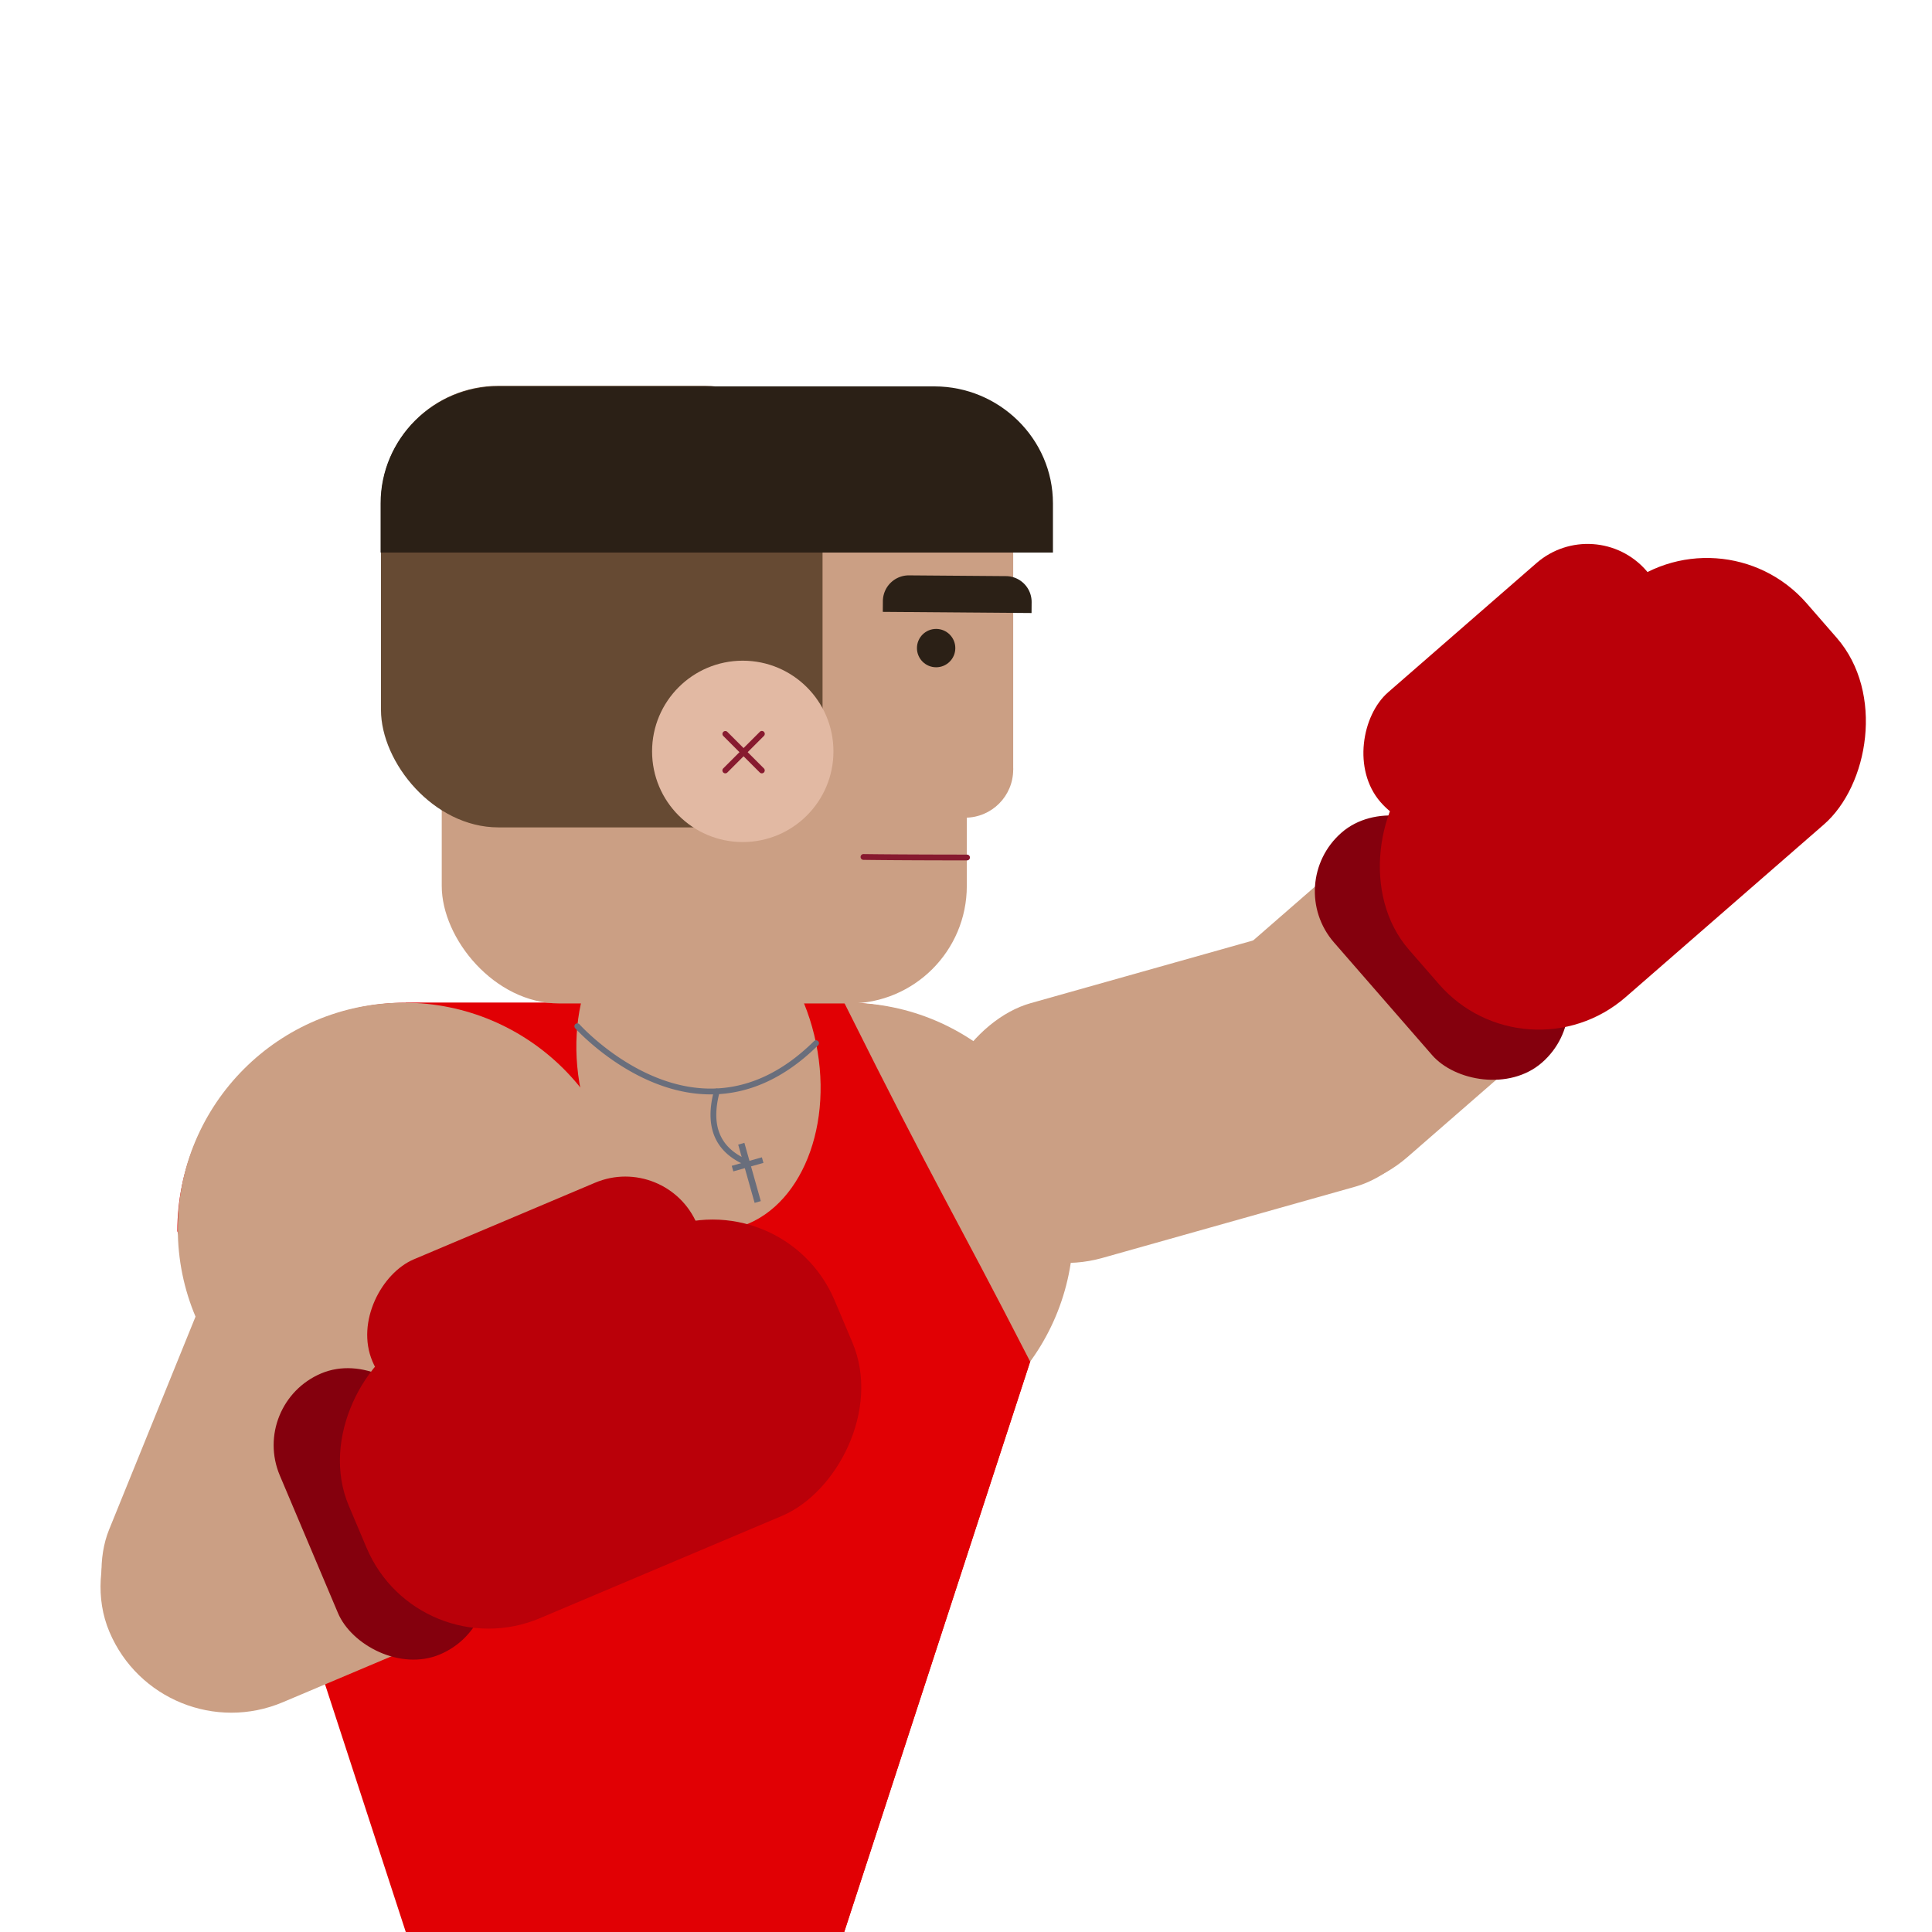 <svg id="Layer_1" data-name="Layer 1" xmlns="http://www.w3.org/2000/svg" viewBox="0 0 1000 1000"><defs><style>.cls-1{fill:#cb9f84;}.cls-2{fill:#e10004;}.cls-3{fill:#696e7c;}.cls-4{fill:#84000d;}.cls-5{fill:#ba0009;}.cls-6{fill:#664a33;}.cls-7{fill:#2b2016;}.cls-8{fill:#e2b9a3;}.cls-9{fill:#871a2f;}</style></defs><title>boxing</title><rect class="cls-1" x="666.302" y="366.068" width="137" height="273" rx="68.5" ry="68.5" transform="translate(631.21 -381.614) rotate(48.947)"/><rect class="cls-1" x="548.964" y="430.226" width="137" height="273" rx="68.5" ry="68.5" transform="translate(239.469 1314.764) rotate(-105.738)"/><path class="cls-2" d="M436.969,1000H210.031L91.781,637.25c0-65.038,53.213-118.25,118.25-118.25H436.969c65.038,0,118.25,53.212,118.25,118.25Z"/><circle class="cls-1" cx="438.548" cy="636" r="117"/><path class="cls-2" d="M436.969,1000H210.031V519H436.969c49.231,98.74,55.193,105.715,96.243,185.759Z"/><ellipse class="cls-1" cx="361.532" cy="552.38" rx="62.105" ry="85.418" transform="translate(-103.169 83.464) rotate(-11.537)"/><path class="cls-3" d="M367.821,566.452q-1.118,0-2.241-.036c-38.136-1.228-67.588-33.9-67.882-34.226a1.5,1.5,0,0,1,2.243-1.993c.285.32,28.918,32.046,65.755,33.222,19.826.628,38.543-7.62,55.632-24.526a1.5,1.5,0,0,1,2.11,2.133C406.375,557.905,387.674,566.452,367.821,566.452Z"/><path class="cls-3" d="M384.871,602.5a1.488,1.488,0,0,1-.647-.147c-14.551-6.976-19.488-19.688-14.673-37.786a1.5,1.5,0,0,1,2.9.771c-4.453,16.735-.177,27.958,13.071,34.31a1.5,1.5,0,0,1-.649,2.853Z"/><rect class="cls-3" x="386.279" y="591.4" width="3.333" height="31.333" transform="translate(-150.121 127.988) rotate(-15.738)"/><rect class="cls-3" x="385.461" y="594.565" width="3" height="16.208" transform="translate(862.073 66.744) rotate(74.262)"/><circle class="cls-1" cx="209.031" cy="636" r="117"/><rect class="cls-1" x="77" y="618" width="137" height="273" rx="68.5" ry="68.5" transform="translate(294.377 0.659) rotate(22.087)"/><rect class="cls-1" x="113.864" y="655" width="137" height="273" rx="68.5" ry="68.5" transform="translate(840.41 315.365) rotate(67.087)"/><rect class="cls-4" x="156.697" y="704.643" width="80.606" height="157.899" rx="40.303" ry="40.303" transform="translate(-289.537 138.528) rotate(-22.913)"/><rect class="cls-5" x="230.557" y="600.611" width="160.623" height="273" rx="68.5" ry="68.5" transform="translate(868.785 163.787) rotate(67.087)"/><rect class="cls-5" x="236.487" y="577.915" width="80.606" height="182.424" rx="40.303" ry="40.303" transform="translate(785.356 153.661) rotate(67.087)"/><rect class="cls-4" x="705.946" y="411.547" width="80.606" height="157.899" rx="40.303" ry="40.303" transform="translate(-138.637 610.709) rotate(-41.053)"/><rect class="cls-1" x="466.548" y="260.516" width="57.881" height="137.811"/><rect class="cls-1" x="228.645" y="247.613" width="271.774" height="271.774" rx="60.811" ry="60.811"/><rect class="cls-6" x="197.194" y="199.705" width="228.553" height="228.553" rx="60.811" ry="60.811"/><path class="cls-7" d="M545,286V260.516C545,227.07,517.156,200,483.71,200H257.9c-33.446,0-60.9,27.07-60.9,60.516V286Z"/><path class="cls-7" d="M533.925,317.3l.044-5.649A13.376,13.376,0,0,0,520.631,298.2l-50.055-.39a13.427,13.427,0,0,0-13.6,13.245l-.044,5.649Z"/><circle class="cls-8" cx="384.454" cy="388.906" r="46.938"/><circle class="cls-7" cx="484.541" cy="335.452" r="9.928"/><circle class="cls-1" cx="499.521" cy="398.327" r="24.908"/><path class="cls-9" d="M500.521,445.339c-.34,0-34.208,0-53.6-.278a1.5,1.5,0,0,1,.043-3c19.375.275,53.222.278,53.562.278a1.5,1.5,0,0,1,0,3Z"/><path class="cls-9" d="M394.325,400.276a1.5,1.5,0,0,1-1.061-.439l-18.906-18.905a1.5,1.5,0,0,1,2.121-2.121l18.906,18.905a1.5,1.5,0,0,1-1.061,2.561Z"/><path class="cls-9" d="M375.419,400.276a1.5,1.5,0,0,1-1.061-2.561l18.906-18.905a1.5,1.5,0,1,1,2.121,2.121L376.48,399.837A1.5,1.5,0,0,1,375.419,400.276Z"/><rect class="cls-5" x="759.676" y="274.374" width="160.623" height="273" rx="68.5" ry="68.5" transform="translate(598.168 -492.409) rotate(48.947)"/><rect class="cls-5" x="743.052" y="264.067" width="80.606" height="182.424" rx="40.303" ry="40.303" transform="translate(536.804 -468.784) rotate(48.947)"/></svg>